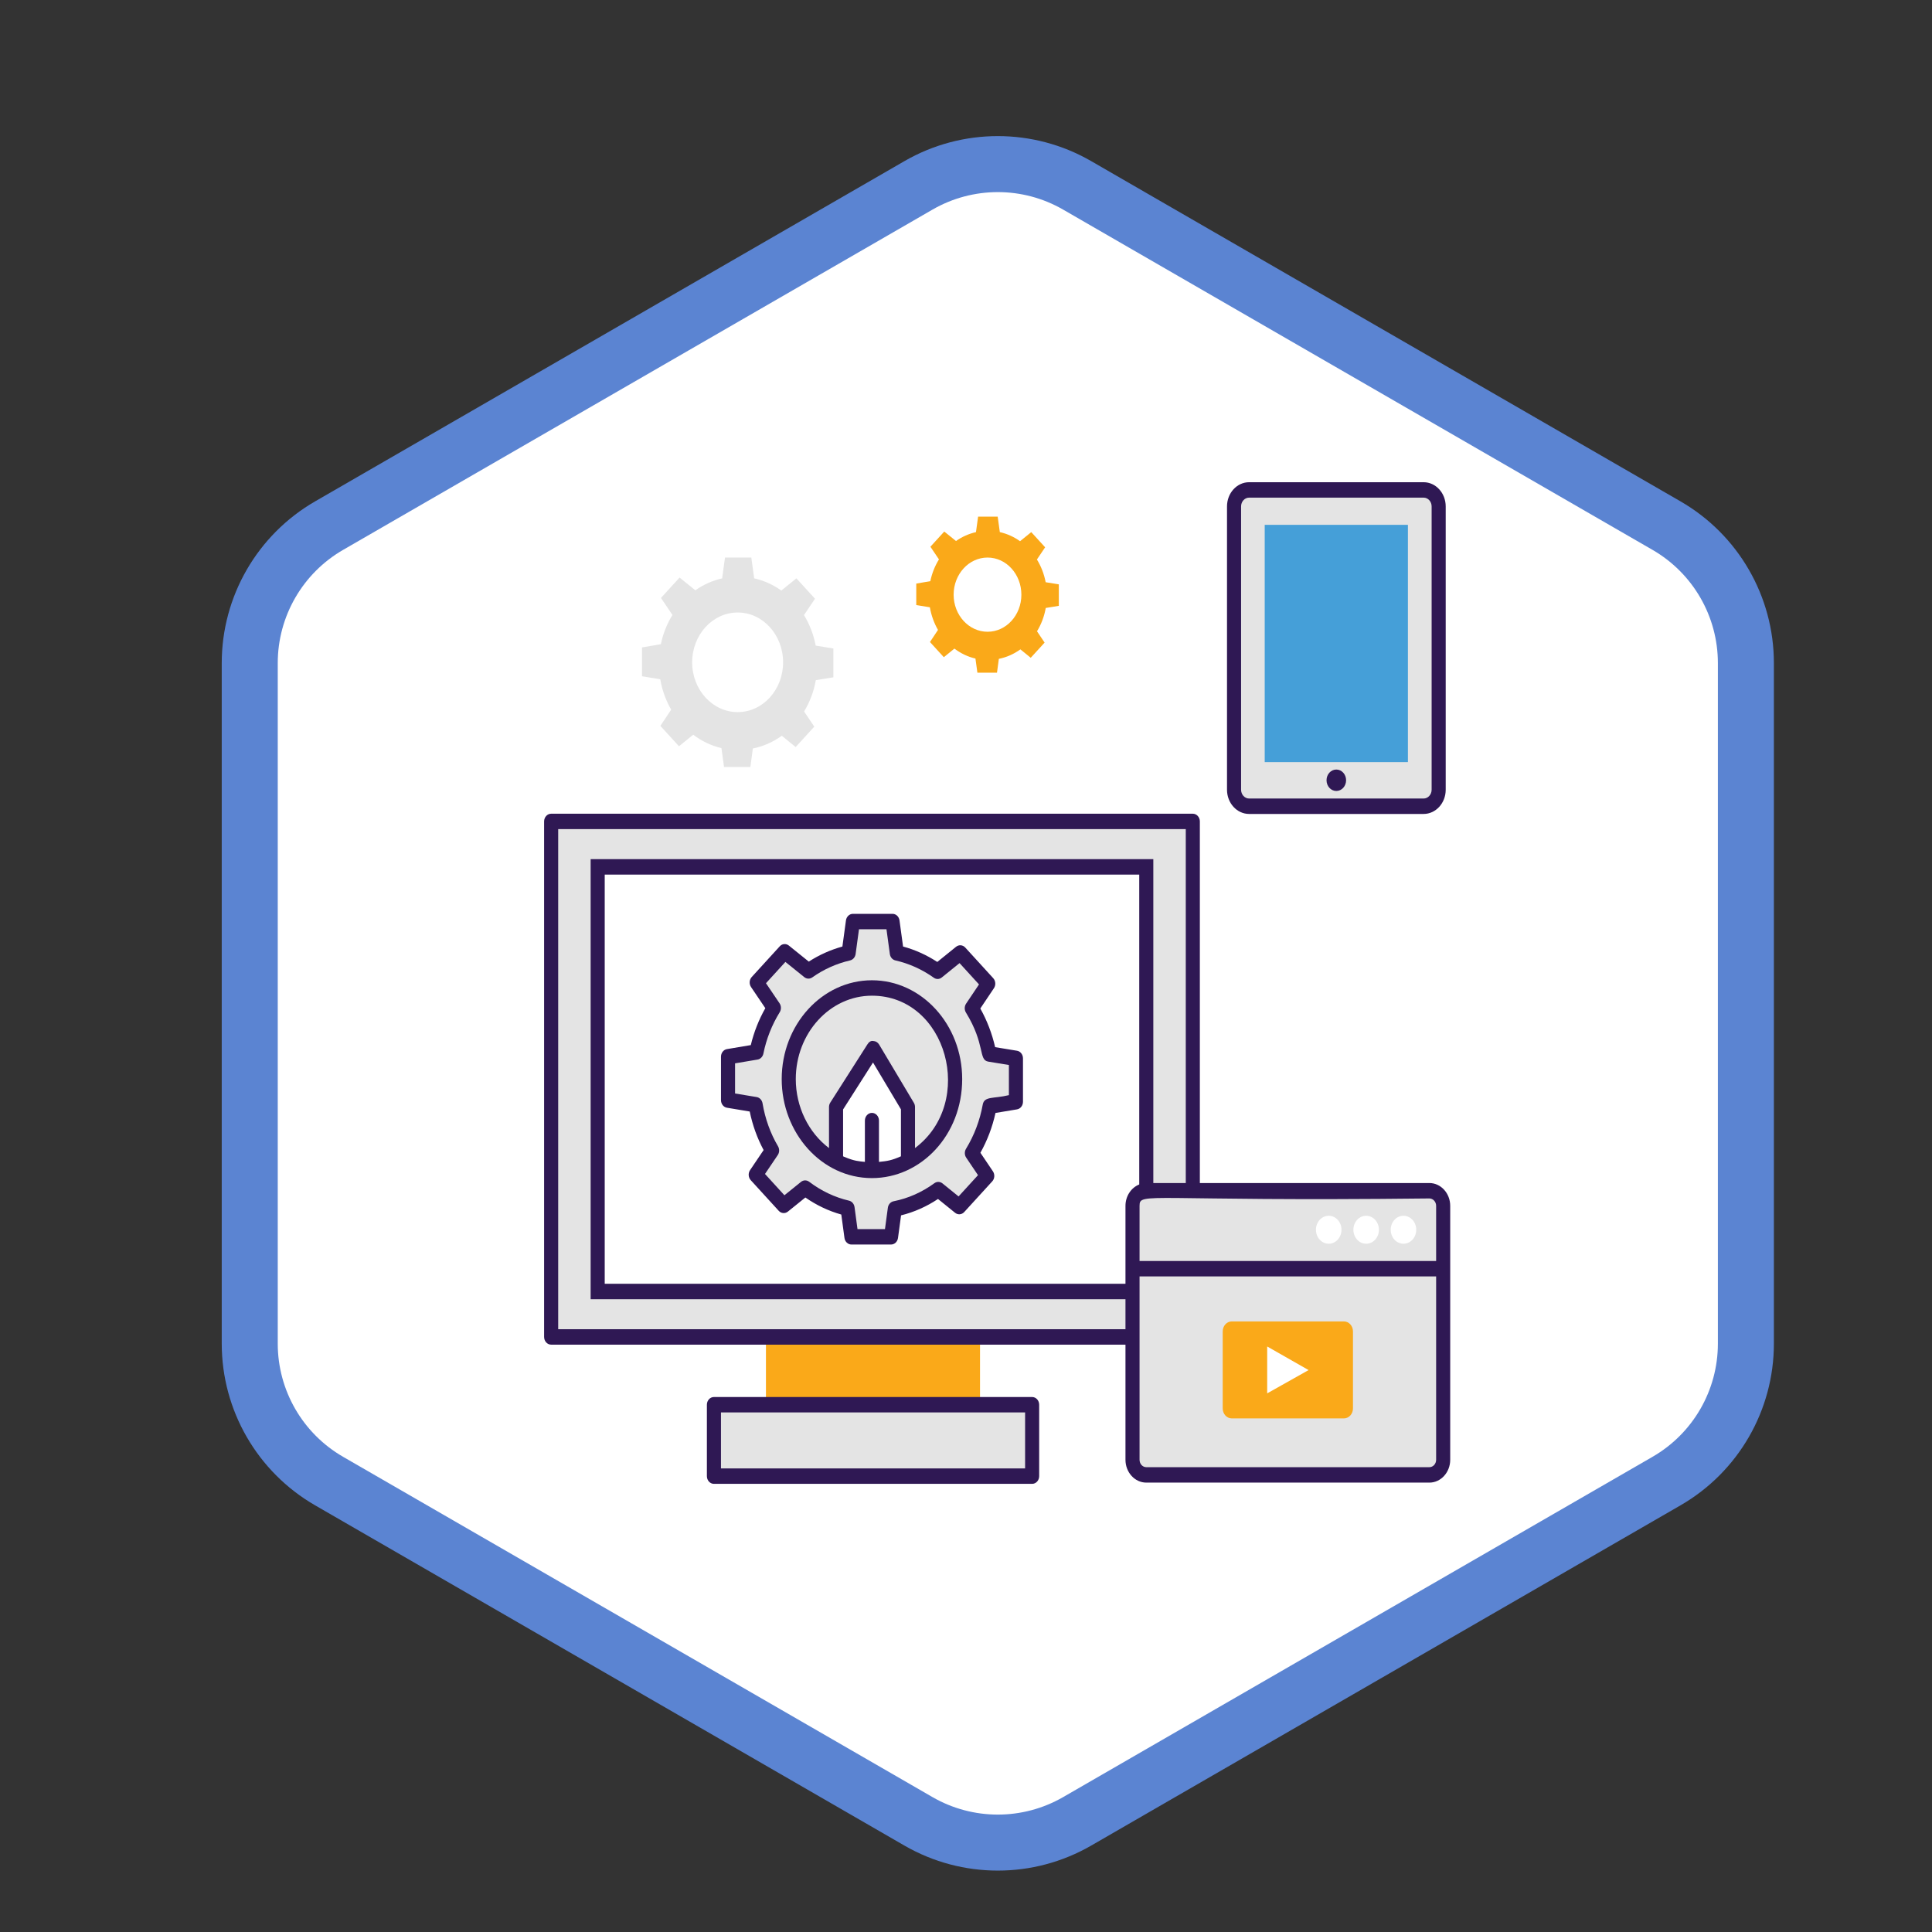 <?xml version="1.0" encoding="UTF-8" standalone="no" ?>
<!DOCTYPE svg PUBLIC "-//W3C//DTD SVG 1.1//EN" "http://www.w3.org/Graphics/SVG/1.1/DTD/svg11.dtd">
<svg xmlns="http://www.w3.org/2000/svg" xmlns:xlink="http://www.w3.org/1999/xlink" version="1.1" width="1080" height="1080" viewBox="0 0 1080 1080" xml:space="preserve">
<rect x="0" y="0" width="1080" height="1080" fill="#333333" stroke="none"/>
<desc>Created with Fabric.js 5.2.4</desc>
<defs>
</defs>
<rect x="0" y="0" width="100%" height="100%" fill="transparent"></rect>
<g transform="matrix(1 0 0 1 540 540)" id="bdffcd9d-ecaa-41c3-9762-2a9583f0442d"  >
</g>
<g transform="matrix(1 0 0 1 540 540)" id="2073f9a8-83b0-4d12-994c-23d3b447b61e"  >
<rect style="stroke: none; stroke-width: 1; stroke-dasharray: none; stroke-linecap: butt; stroke-dashoffset: 0; stroke-linejoin: miter; stroke-miterlimit: 4; fill: rgb(255,255,255); fill-rule: nonzero; opacity: 1; visibility: hidden;" vector-effect="non-scaling-stroke"  x="-540" y="-540" rx="0" ry="0" width="1080" height="1080" />
</g>
<g transform="matrix(1 0 0 1 540 540)"  >
<rect style="stroke: none; stroke-width: 1; stroke-dasharray: none; stroke-linecap: butt; stroke-dashoffset: 0; stroke-linejoin: miter; stroke-miterlimit: 4; fill: rgb(255,255,255); fill-rule: nonzero; opacity: 1; visibility: hidden;" vector-effect="non-scaling-stroke"  x="-250" y="-250" rx="0" ry="0" width="500" height="500" />
</g>
<g transform="matrix(0.46 0 0 0.46 540 540)"  >
<rect style="stroke: none; stroke-width: 1; stroke-dasharray: none; stroke-linecap: butt; stroke-dashoffset: 0; stroke-linejoin: miter; stroke-miterlimit: 4; fill: rgb(255,255,255); fill-rule: nonzero; opacity: 1; visibility: hidden;" vector-effect="non-scaling-stroke"  x="-540" y="-540" rx="0" ry="0" width="1080" height="1080" />
</g>
<g transform="matrix(10.1 0 0 10.1 546.7 560.87)"  >
<path style="stroke: none; stroke-width: 1; stroke-dasharray: none; stroke-linecap: butt; stroke-dashoffset: 0; stroke-linejoin: miter; stroke-miterlimit: 4; fill: rgb(255,255,255); fill-rule: nonzero; opacity: 1;" vector-effect="non-scaling-stroke"  transform=" translate(-48, -48)" d="M 44 2.309 C 46.475 0.88 49.525 0.88 52 2.309 L 85.569 21.691 C 88.044 23.12 89.569 25.761 89.569 28.619 L 89.569 67.381 C 89.569 70.239 88.044 72.88 85.569 74.309 L 52 93.691 C 49.525 95.12 46.475 95.12 44 93.691 L 10.431 74.309 C 7.956 72.88 6.431 70.239 6.431 67.381 L 6.431 28.619 C 6.431 25.761 7.956 23.12 10.431 21.691 L 44 2.309 Z" stroke-linecap="round" />
</g>
<g transform="matrix(10.1 0 0 10.1 557.75 560.88)"  >
<path style="stroke: none; stroke-width: 1; stroke-dasharray: none; stroke-linecap: butt; stroke-dashoffset: 0; stroke-linejoin: miter; stroke-miterlimit: 4; fill: rgb(91,132,210); fill-rule: evenodd; opacity: 1;" vector-effect="non-scaling-stroke"  transform=" translate(-47.95, -48)" d="M 84.191 22.902 L 51.57 4.069 C 49.332 2.777 46.575 2.777 44.337 4.069 L 11.716 22.902 C 9.479 24.195 8.1 26.582 8.1 29.166 L 8.1 66.834 C 8.1 69.418 9.479 71.805 11.716 73.097 L 44.337 91.931 C 46.575 93.223 49.332 93.223 51.57 91.931 L 84.191 73.097 C 86.429 71.805 87.807 69.418 87.807 66.834 L 87.807 29.166 C 87.807 26.582 86.429 24.195 84.191 22.902 Z M 53.12 1.384 C 49.923 -0.461 45.984 -0.461 42.787 1.384 L 10.166 20.218 C 6.969 22.064 5 25.475 5 29.166 L 5 66.834 C 5 70.525 6.969 73.936 10.166 75.782 L 42.787 94.616 C 45.984 96.461 49.923 96.461 53.12 94.616 L 85.741 75.782 C 88.938 73.936 90.907 70.525 90.907 66.834 L 90.907 29.166 C 90.907 25.475 88.938 22.064 85.741 20.218 L 53.12 1.384 Z" stroke-linecap="round" />
</g>
<g transform="matrix(10.1 0 0 10.1 582.26 652.91)"  >
<path style="stroke: none; stroke-width: 1; stroke-dasharray: none; stroke-linecap: butt; stroke-dashoffset: 0; stroke-linejoin: miter; stroke-miterlimit: 4; fill: rgb(255,255,255); fill-rule: evenodd; opacity: 1;" vector-effect="non-scaling-stroke"  transform=" translate(-51.56, -57.19)" d="M 53.713 62.196 L 53.713 66.889 C 54.476 67.28 55.378 67.574 56.42 67.769 C 57.462 67.965 58.56 68.062 59.714 68.062 C 60.839 68.062 61.907 67.955 62.92 67.74 C 63.932 67.525 64.82 67.17 65.583 66.677 C 66.346 66.183 66.95 65.537 67.395 64.741 C 67.84 63.944 68.062 62.959 68.062 61.785 C 68.062 60.935 67.935 60.189 67.681 59.549 C 67.427 58.908 67.06 58.339 66.581 57.84 C 66.101 57.342 65.527 56.894 64.857 56.498 C 64.187 56.102 63.431 55.728 62.59 55.376 C 61.974 55.122 61.421 54.875 60.932 54.636 C 60.443 54.396 60.027 54.152 59.685 53.902 C 59.342 53.653 59.078 53.389 58.892 53.11 C 58.706 52.832 58.614 52.516 58.614 52.164 C 58.614 51.842 58.697 51.551 58.863 51.292 C 59.029 51.032 59.264 50.81 59.567 50.624 C 59.87 50.439 60.242 50.294 60.682 50.192 C 61.123 50.089 61.612 50.038 62.15 50.038 C 62.541 50.038 62.954 50.067 63.389 50.126 C 63.825 50.184 64.262 50.275 64.703 50.397 C 65.143 50.519 65.571 50.673 65.986 50.859 C 66.402 51.045 66.786 51.26 67.138 51.504 L 67.138 47.119 C 66.424 46.845 65.644 46.642 64.798 46.511 C 63.952 46.379 62.981 46.312 61.886 46.312 C 60.77 46.312 59.714 46.432 58.716 46.672 C 57.719 46.911 56.841 47.285 56.083 47.794 C 55.325 48.302 54.725 48.95 54.285 49.737 C 53.845 50.524 53.625 51.465 53.625 52.56 C 53.625 53.959 54.029 55.151 54.836 56.139 C 55.642 57.126 56.867 57.962 58.511 58.647 C 59.156 58.911 59.758 59.17 60.316 59.424 C 60.873 59.678 61.355 59.942 61.761 60.216 C 62.167 60.49 62.487 60.788 62.722 61.111 C 62.957 61.433 63.074 61.8 63.074 62.211 C 63.074 62.514 63.001 62.795 62.854 63.054 C 62.707 63.313 62.485 63.538 62.186 63.729 C 61.888 63.919 61.516 64.068 61.071 64.176 C 60.626 64.284 60.105 64.337 59.509 64.337 C 58.491 64.337 57.484 64.159 56.486 63.802 C 55.488 63.445 54.564 62.91 53.713 62.196 L 53.713 62.196 Z M 45.823 50.633 L 51.844 50.633 L 51.844 46.781 L 35.062 46.781 L 35.062 50.633 L 41.054 50.633 L 41.054 67.781 L 45.823 67.781 L 45.823 50.633 Z" stroke-linecap="round" />
</g>
<g transform="matrix(7.87 0 0 8.62 557.42 549.52)"  >
<g style="" vector-effect="non-scaling-stroke"   >
		<g transform="matrix(1 0 0 1 -8.82 26.19)"  >
<rect style="stroke: none; stroke-width: 1; stroke-dasharray: none; stroke-linecap: butt; stroke-dashoffset: 0; stroke-linejoin: miter; stroke-miterlimit: 4; fill: rgb(250,169,25); fill-rule: nonzero; opacity: 1;" vector-effect="non-scaling-stroke"  x="-7.603" y="-3.236" rx="0" ry="0" width="15.205" height="6.473" />
</g>
		<g transform="matrix(1 0 0 1 -8.89 6.24)"  >
<rect style="stroke: none; stroke-width: 1; stroke-dasharray: none; stroke-linecap: butt; stroke-dashoffset: 0; stroke-linejoin: miter; stroke-miterlimit: 4; fill: rgb(228,228,228); fill-rule: nonzero; opacity: 1;" vector-effect="non-scaling-stroke"  x="-22.788" y="-16.715" rx="0" ry="0" width="45.577" height="33.431" />
</g>
		<g transform="matrix(1 0 0 1 -8.89 6.24)"  >
<rect style="stroke: none; stroke-width: 1; stroke-dasharray: none; stroke-linecap: butt; stroke-dashoffset: 0; stroke-linejoin: miter; stroke-miterlimit: 4; fill: rgb(255,255,255); fill-rule: nonzero; opacity: 1;" vector-effect="non-scaling-stroke"  x="-19.483" y="-13.768" rx="0" ry="0" width="38.966" height="27.537" />
</g>
		<g transform="matrix(1 0 0 1 -8.82 29.66)"  >
<rect style="stroke: none; stroke-width: 1; stroke-dasharray: none; stroke-linecap: butt; stroke-dashoffset: 0; stroke-linejoin: miter; stroke-miterlimit: 4; fill: rgb(228,228,228); fill-rule: nonzero; opacity: 1;" vector-effect="non-scaling-stroke"  x="-11.301" y="-2.316" rx="0" ry="0" width="22.602" height="4.632" />
</g>
		<g transform="matrix(1 0 0 1 20.65 22.68)"  >
<path style="stroke: none; stroke-width: 1; stroke-dasharray: none; stroke-linecap: butt; stroke-dashoffset: 0; stroke-linejoin: miter; stroke-miterlimit: 4; fill: rgb(228,228,228); fill-rule: nonzero; opacity: 1;" vector-effect="non-scaling-stroke"  transform=" translate(-53.65, -55.68)" d="M 63.7 64.898 L 43.594 64.898 C 43.053 64.898 42.614 64.459 42.614 63.917 L 42.614 47.45 C 42.614 46.908 43.053 46.469 43.594 46.469 L 63.7 46.469 C 64.241 46.469 64.68 46.908 64.68 47.45 L 64.68 63.917 C 64.68 64.459 64.241 64.898 63.7 64.898 z" stroke-linecap="round" />
</g>
		<g transform="matrix(1 0 0 1 20.65 16)"  >
<path style="stroke: none; stroke-width: 1; stroke-dasharray: none; stroke-linecap: butt; stroke-dashoffset: 0; stroke-linejoin: miter; stroke-miterlimit: 4; fill: rgb(228,228,228); fill-rule: nonzero; opacity: 1;" vector-effect="non-scaling-stroke"  transform=" translate(-53.65, -49)" d="M 64.68 51.525 L 42.614 51.525 L 42.614 47.45 C 42.614 46.908 43.053 46.469 43.594 46.469 L 63.7 46.469 C 64.241 46.469 64.68 46.908 64.68 47.45 L 64.68 51.525 z" stroke-linecap="round" />
</g>
		<g transform="matrix(1 0 0 1 28.86 16)"  >
<circle style="stroke: none; stroke-width: 1; stroke-dasharray: none; stroke-linecap: butt; stroke-dashoffset: 0; stroke-linejoin: miter; stroke-miterlimit: 4; fill: rgb(255,255,255); fill-rule: nonzero; opacity: 1;" vector-effect="non-scaling-stroke"  cx="0" cy="0" r="0.907" />
</g>
		<g transform="matrix(1 0 0 1 26.21 16)"  >
<circle style="stroke: none; stroke-width: 1; stroke-dasharray: none; stroke-linecap: butt; stroke-dashoffset: 0; stroke-linejoin: miter; stroke-miterlimit: 4; fill: rgb(255,255,255); fill-rule: nonzero; opacity: 1;" vector-effect="non-scaling-stroke"  cx="0" cy="0" r="0.907" />
</g>
		<g transform="matrix(1 0 0 1 23.55 16)"  >
<circle style="stroke: none; stroke-width: 1; stroke-dasharray: none; stroke-linecap: butt; stroke-dashoffset: 0; stroke-linejoin: miter; stroke-miterlimit: 4; fill: rgb(255,255,255); fill-rule: nonzero; opacity: 1;" vector-effect="non-scaling-stroke"  cx="0" cy="0" r="0.907" />
</g>
		<g transform="matrix(1 0 0 1 24.09 -21.72)"  >
<path style="stroke: none; stroke-width: 1; stroke-dasharray: none; stroke-linecap: butt; stroke-dashoffset: 0; stroke-linejoin: miter; stroke-miterlimit: 4; fill: rgb(228,228,228); fill-rule: nonzero; opacity: 1;" vector-effect="non-scaling-stroke"  transform=" translate(-57.09, -11.28)" d="M 63.291 21.535 L 50.896 21.535 C 50.305 21.535 49.826 21.056 49.826 20.465 L 49.826 2.091 C 49.826 1.501 50.305 1.022 50.896 1.022 L 63.291 1.022 C 63.881 1.022 64.36 1.501 64.36 2.091 L 64.36 20.466 C 64.36 21.056 63.881 21.535 63.291 21.535 z" stroke-linecap="round" />
</g>
		<g transform="matrix(1 0 0 1 24.09 -22.02)"  >
<rect style="stroke: none; stroke-width: 1; stroke-dasharray: none; stroke-linecap: butt; stroke-dashoffset: 0; stroke-linejoin: miter; stroke-miterlimit: 4; fill: rgb(69,159,216); fill-rule: nonzero; opacity: 1;" vector-effect="non-scaling-stroke"  x="-5.086" y="-7.694" rx="0" ry="0" width="10.172" height="15.387" />
</g>
		<g transform="matrix(1 0 0 1 -8.89 6.24)"  >
<path style="stroke: none; stroke-width: 1; stroke-dasharray: none; stroke-linecap: butt; stroke-dashoffset: 0; stroke-linejoin: miter; stroke-miterlimit: 4; fill: rgb(228,228,228); fill-rule: nonzero; opacity: 1;" vector-effect="non-scaling-stroke"  transform=" translate(-24.11, -39.24)" d="M 34.335 37.885 L 34.335 40.699 L 32.466 40.981 C 32.247 42.088 31.81 43.118 31.203 44.028 L 32.297 45.508 L 30.308 47.497 L 28.82 46.397 C 27.896 47.011 26.852 47.441 25.731 47.645 L 25.463 49.458 L 22.649 49.458 L 22.374 47.603 C 21.281 47.37 20.258 46.919 19.362 46.298 L 17.839 47.42 L 15.85 45.431 L 17.014 43.858 C 16.443 42.97 16.041 41.961 15.843 40.889 L 13.883 40.593 L 13.883 37.779 L 15.907 37.469 C 16.139 36.425 16.563 35.466 17.141 34.613 L 15.921 32.962 L 17.91 30.974 L 19.595 32.215 C 20.456 31.658 21.422 31.263 22.451 31.044 L 22.755 29.013 L 25.569 29.013 L 25.872 31.044 C 26.923 31.263 27.903 31.672 28.77 32.236 L 30.378 31.051 L 32.367 33.04 L 31.196 34.634 C 31.789 35.515 32.219 36.524 32.445 37.603 L 34.335 37.885 z" stroke-linecap="round" />
</g>
		<g transform="matrix(1 0 0 1 -8.89 8.21)"  >
<path style="stroke: none; stroke-width: 1; stroke-dasharray: none; stroke-linecap: butt; stroke-dashoffset: 0; stroke-linejoin: miter; stroke-miterlimit: 4; fill: rgb(255,255,255); fill-rule: nonzero; opacity: 1;" vector-effect="non-scaling-stroke"  transform=" translate(-24.11, -41.21)" d="M 26.666 41.041 L 26.666 44.571 C 25.896 44.941 25.026 45.151 24.106 45.151 C 23.196 45.151 22.326 44.941 21.556 44.571 L 21.556 41.041 L 24.196 37.261 L 26.666 41.041 z" stroke-linecap="round" />
</g>
		<g transform="matrix(1 0 0 1 -18.43 -20.8)"  >
<path style="stroke: none; stroke-width: 1; stroke-dasharray: none; stroke-linecap: butt; stroke-dashoffset: 0; stroke-linejoin: miter; stroke-miterlimit: 4; fill: rgb(228,228,228); fill-rule: nonzero; opacity: 1;" vector-effect="non-scaling-stroke"  transform=" translate(-14.57, -12.2)" d="M 20.111 11.119 C 19.96 10.395 19.673 9.729 19.278 9.14 L 20.061 8.078 L 18.739 6.756 L 17.669 7.548 C 17.088 7.169 16.439 6.899 15.74 6.756 L 15.538 5.408 L 13.668 5.408 L 13.466 6.756 C 12.784 6.899 12.135 7.16 11.563 7.531 L 10.442 6.705 L 9.12 8.028 L 9.937 9.131 C 9.55 9.695 9.272 10.335 9.112 11.026 L 7.772 11.237 L 7.772 13.106 L 9.069 13.3 C 9.204 14.016 9.474 14.682 9.844 15.271 L 9.078 16.324 L 10.4 17.646 L 11.411 16.897 C 12.009 17.309 12.691 17.613 13.415 17.764 L 13.601 18.994 L 15.471 18.994 L 15.647 17.789 C 16.389 17.655 17.088 17.368 17.703 16.964 L 18.688 17.697 L 20.01 16.374 L 19.286 15.389 C 19.69 14.783 19.977 14.1 20.12 13.359 L 21.366 13.174 L 21.366 11.304 L 20.111 11.119 z M 14.569 15.431 C 12.784 15.431 11.335 13.982 11.335 12.205 C 11.335 10.42 12.784 8.971 14.569 8.971 C 16.355 8.971 17.795 10.42 17.795 12.205 C 17.795 13.982 16.355 15.431 14.569 15.431 z" stroke-linecap="round" />
</g>
		<g transform="matrix(1 0 0 1 9.76 -1.01)"  >
<path style="stroke: none; stroke-width: 1; stroke-dasharray: none; stroke-linecap: butt; stroke-dashoffset: 0; stroke-linejoin: miter; stroke-miterlimit: 4; fill: rgb(250,169,25); fill-rule: nonzero; opacity: 1;" vector-effect="non-scaling-stroke"  transform=" translate(-42.76, -31.99)" d="M 36.445 7.008 C 36.332 6.469 36.119 5.973 35.824 5.534 L 36.407 4.743 L 35.422 3.758 L 34.626 4.348 C 34.193 4.066 33.71 3.865 33.189 3.758 L 33.038 2.755 L 31.646 2.755 L 31.495 3.758 C 30.987 3.865 30.504 4.059 30.077 4.336 L 29.243 3.721 L 28.258 4.706 L 28.866 5.528 C 28.578 5.948 28.371 6.425 28.252 6.939 L 27.254 7.096 L 27.254 8.489 L 28.22 8.633 C 28.321 9.166 28.521 9.662 28.797 10.101 L 28.227 10.885 L 29.212 11.87 L 29.964 11.312 C 30.41 11.619 30.918 11.845 31.458 11.958 L 31.596 12.874 L 32.988 12.874 L 33.12 11.977 C 33.672 11.877 34.193 11.663 34.651 11.362 L 35.385 11.908 L 36.37 10.923 L 35.83 10.189 C 36.131 9.737 36.345 9.229 36.451 8.677 L 37.38 8.539 L 37.38 7.146 L 36.445 7.008 z M 32.317 10.22 C 30.987 10.22 29.908 9.141 29.908 7.817 C 29.908 6.487 30.987 5.408 32.317 5.408 C 33.647 5.408 34.72 6.488 34.72 7.818 C 34.72 9.141 33.647 10.22 32.317 10.22 z M 57.627 61.234 L 49.666 61.234 C 49.31 61.234 49.021 60.945 49.021 60.588 L 49.021 55.59 C 49.021 55.233 49.31 54.944 49.666 54.944 L 57.627 54.944 C 57.984 54.944 58.273 55.233 58.273 55.59 L 58.273 60.588 C 58.273 60.945 57.984 61.234 57.627 61.234 z" stroke-linecap="round" />
</g>
		<g transform="matrix(1 0 0 1 20.65 25.09)"  >
<polygon style="stroke: none; stroke-width: 1; stroke-dasharray: none; stroke-linecap: butt; stroke-dashoffset: 0; stroke-linejoin: miter; stroke-miterlimit: 4; fill: rgb(255,255,255); fill-rule: nonzero; opacity: 1;" vector-effect="non-scaling-stroke"  points="1.47,0.01 -1.47,1.52 -1.47,-1.52 " />
</g>
		<g transform="matrix(1 0 0 1 -8.82 29.66)"  >
<path style="stroke: none; stroke-width: 1; stroke-dasharray: none; stroke-linecap: butt; stroke-dashoffset: 0; stroke-linejoin: miter; stroke-miterlimit: 4; fill: rgb(47,24,84); fill-rule: nonzero; opacity: 1;" vector-effect="non-scaling-stroke"  transform=" translate(-24.18, -62.66)" d="M 35.484 59.847 L 12.882 59.847 C 12.605 59.847 12.382 60.07 12.382 60.347 L 12.382 64.978 C 12.382 65.255 12.605 65.478 12.882 65.478 L 35.484 65.478 C 35.76 65.478 35.984 65.255 35.984 64.978 L 35.984 60.347 C 35.984 60.07 35.76 59.847 35.484 59.847 z M 34.984 64.478 L 13.382 64.478 L 13.382 60.847 L 34.984 60.847 L 34.984 64.478 z" stroke-linecap="round" />
</g>
		<g transform="matrix(1 0 0 1 0 -0.04)"  >
<path style="stroke: none; stroke-width: 1; stroke-dasharray: none; stroke-linecap: butt; stroke-dashoffset: 0; stroke-linejoin: miter; stroke-miterlimit: 4; fill: rgb(47,24,84); fill-rule: nonzero; opacity: 1;" vector-effect="non-scaling-stroke"  transform=" translate(-33, -32.96)" d="M 63.7 45.97 L 47.397 45.97 L 47.397 22.52 C 47.397 22.244 47.173 22.02 46.897 22.02 L 1.32 22.02 C 1.044 22.02 0.82 22.244 0.82 22.52 L 0.82 55.951 C 0.82 56.228 1.044 56.451 1.32 56.451 L 42.114 56.451 L 42.114 63.917 C 42.114 64.733 42.778 65.398 43.594 65.398 L 63.7 65.398 C 64.516 65.398 65.18 64.733 65.18 63.917 L 65.18 51.525 L 65.18 47.45 C 65.18 46.634 64.516 45.97 63.7 45.97 z M 64.18 47.45 L 64.18 51.025 L 43.114 51.025 L 43.114 47.45 C 43.114 46.522 43.571 47.181 63.7 46.97 C 63.964 46.97 64.18 47.186 64.18 47.45 z M 43.092 46.063 C 42.523 46.27 42.114 46.811 42.114 47.45 C 42.114 47.564 42.114 52.651 42.114 52.504 L 5.125 52.504 L 5.125 25.967 L 43.092 25.967 L 43.092 46.063 z M 1.82 55.451 L 1.82 23.02 L 46.397 23.02 L 46.397 45.97 L 44.092 45.97 L 44.092 24.967 L 4.125 24.967 L 4.125 53.504 L 42.114 53.504 L 42.114 55.451 L 1.82 55.451 z M 63.7 64.397 L 43.594 64.397 C 43.329 64.397 43.114 64.182 43.114 63.917 L 43.114 52.025 L 64.18 52.025 L 64.18 63.917 C 64.18 64.182 63.964 64.397 63.7 64.397 z M 50.896 22.035 L 63.291 22.035 C 64.156 22.035 64.86 21.331 64.86 20.466 L 64.86 2.091 C 64.86 1.226 64.156 0.522 63.29 0.522 L 50.896 0.522 C 50.03 0.522 49.326 1.226 49.326 2.091 L 49.326 20.466 C 49.326 21.331 50.03 22.035 50.896 22.035 z M 50.326 2.091 C 50.326 1.777 50.582 1.522 50.896 1.522 L 63.29 1.522 C 63.604 1.522 63.86 1.777 63.86 2.091 L 63.86 20.466 C 63.86 20.779 63.604 21.035 63.29 21.035 L 50.896 21.035 C 50.582 21.035 50.326 20.779 50.326 20.466 L 50.326 2.091 z" stroke-linecap="round" />
</g>
		<g transform="matrix(1 0 0 1 -8.89 6.24)"  >
<path style="stroke: none; stroke-width: 1; stroke-dasharray: none; stroke-linecap: butt; stroke-dashoffset: 0; stroke-linejoin: miter; stroke-miterlimit: 4; fill: rgb(47,24,84); fill-rule: nonzero; opacity: 1;" vector-effect="non-scaling-stroke"  transform=" translate(-24.11, -39.24)" d="M 13.808 41.087 L 15.424 41.332 C 15.624 42.218 15.955 43.057 16.411 43.832 L 15.449 45.133 C 15.301 45.332 15.322 45.609 15.497 45.784 L 17.486 47.773 C 17.66 47.946 17.936 47.969 18.136 47.822 L 19.377 46.908 C 20.17 47.412 21.026 47.782 21.929 48.013 L 22.154 49.531 C 22.19 49.776 22.401 49.958 22.649 49.958 L 25.463 49.958 C 25.711 49.958 25.921 49.776 25.957 49.531 L 26.174 48.066 C 27.101 47.857 27.981 47.501 28.798 47.004 L 30.01 47.899 C 30.209 48.046 30.486 48.026 30.661 47.851 L 32.65 45.862 C 32.825 45.688 32.846 45.411 32.699 45.212 L 31.81 44.007 C 32.304 43.201 32.663 42.336 32.881 41.425 L 34.409 41.193 C 34.654 41.156 34.834 40.946 34.834 40.699 L 34.834 37.885 C 34.834 37.637 34.653 37.427 34.408 37.391 L 32.856 37.158 C 32.633 36.269 32.28 35.429 31.803 34.652 L 32.77 33.336 C 32.916 33.137 32.895 32.861 32.721 32.686 L 30.732 30.697 C 30.557 30.522 30.281 30.502 30.082 30.648 L 28.747 31.633 C 27.991 31.182 27.176 30.846 26.316 30.633 L 26.063 28.938 C 26.026 28.694 25.816 28.513 25.568 28.513 L 22.754 28.513 C 22.507 28.513 22.296 28.694 22.26 28.938 L 22.007 30.634 C 21.157 30.848 20.357 31.176 19.62 31.611 L 18.206 30.571 C 18.006 30.424 17.731 30.444 17.556 30.62 L 15.567 32.609 C 15.392 32.784 15.372 33.061 15.519 33.261 L 16.533 34.631 C 16.07 35.376 15.724 36.179 15.5 37.025 L 13.807 37.285 C 13.563 37.322 13.383 37.532 13.383 37.779 L 13.383 40.593 C 13.383 40.84 13.563 41.05 13.808 41.087 z M 14.383 38.208 L 15.982 37.963 C 16.186 37.932 16.35 37.778 16.395 37.577 C 16.609 36.615 17 35.712 17.555 34.893 C 17.674 34.717 17.669 34.485 17.543 34.314 L 16.579 33.012 L 17.959 31.631 L 19.299 32.617 C 19.465 32.74 19.692 32.747 19.867 32.635 C 20.677 32.11 21.581 31.74 22.555 31.533 C 22.759 31.489 22.915 31.324 22.946 31.118 L 23.185 29.513 L 25.138 29.513 L 25.377 31.118 C 25.408 31.325 25.564 31.491 25.769 31.533 C 26.749 31.737 27.667 32.115 28.498 32.655 C 28.673 32.771 28.899 32.764 29.067 32.639 L 30.329 31.708 L 31.71 33.09 L 30.793 34.338 C 30.668 34.508 30.664 34.737 30.781 34.912 C 32.181 36.998 31.652 37.991 32.371 38.097 L 33.834 38.316 L 33.834 40.27 C 32.75 40.513 32.086 40.323 31.975 40.885 C 31.773 41.907 31.373 42.872 30.788 43.75 C 30.671 43.925 30.676 44.154 30.801 44.324 L 31.639 45.459 L 30.259 46.839 L 29.117 45.995 C 28.947 45.871 28.719 45.864 28.543 45.98 C 27.656 46.57 26.68 46.965 25.642 47.153 C 25.431 47.192 25.268 47.36 25.236 47.572 L 25.031 48.958 L 23.08 48.958 L 22.869 47.53 C 22.838 47.324 22.683 47.158 22.479 47.114 C 21.462 46.897 20.51 46.484 19.647 45.888 C 19.471 45.767 19.238 45.768 19.066 45.896 L 17.889 46.763 L 16.509 45.382 L 17.416 44.156 C 17.54 43.989 17.547 43.763 17.435 43.588 C 16.89 42.741 16.52 41.803 16.335 40.799 C 16.296 40.589 16.129 40.427 15.918 40.395 L 14.383 40.163 L 14.383 38.208 z" stroke-linecap="round" />
</g>
		<g transform="matrix(1 0 0 1 -8.89 6.24)"  >
<path style="stroke: none; stroke-width: 1; stroke-dasharray: none; stroke-linecap: butt; stroke-dashoffset: 0; stroke-linejoin: miter; stroke-miterlimit: 4; fill: rgb(47,24,84); fill-rule: nonzero; opacity: 1;" vector-effect="non-scaling-stroke"  transform=" translate(-24.11, -39.24)" d="M 24.105 45.65 C 27.606 45.65 30.516 42.845 30.516 39.23 C 30.516 35.696 27.64 32.821 24.105 32.821 C 20.571 32.821 17.696 35.696 17.696 39.23 C 17.696 42.71 20.513 45.65 24.105 45.65 z M 26.165 44.236 C 25.509 44.504 25.196 44.547 24.605 44.6 L 24.605 41.921 C 24.605 41.645 24.382 41.421 24.105 41.421 C 23.829 41.421 23.605 41.645 23.605 41.921 L 23.605 44.598 C 23.205 44.561 22.854 44.55 22.141 44.272 C 22.112 44.26 22.084 44.248 22.056 44.237 L 22.056 41.198 L 24.182 38.153 L 26.165 41.19 L 26.165 44.236 z M 24.105 33.821 C 29.443 33.821 31.501 40.738 27.165 43.702 L 27.165 41.041 C 27.165 40.944 27.137 40.849 27.084 40.768 L 24.614 36.987 C 24.523 36.849 24.37 36.764 24.204 36.761 C 24.022 36.724 23.88 36.839 23.786 36.975 L 21.146 40.755 C 21.087 40.839 21.056 40.938 21.056 41.041 L 21.056 43.703 C 19.602 42.705 18.696 41.029 18.696 39.23 C 18.696 36.248 21.123 33.821 24.105 33.821 z" stroke-linecap="round" />
</g>
		<g transform="matrix(1 0 0 1 24.09 -13.15)"  >
<circle style="stroke: none; stroke-width: 1; stroke-dasharray: none; stroke-linecap: butt; stroke-dashoffset: 0; stroke-linejoin: miter; stroke-miterlimit: 4; fill: rgb(47,24,84); fill-rule: nonzero; opacity: 1;" vector-effect="non-scaling-stroke"  cx="0" cy="0" r="0.695" />
</g>
</g>
</g>
</svg>